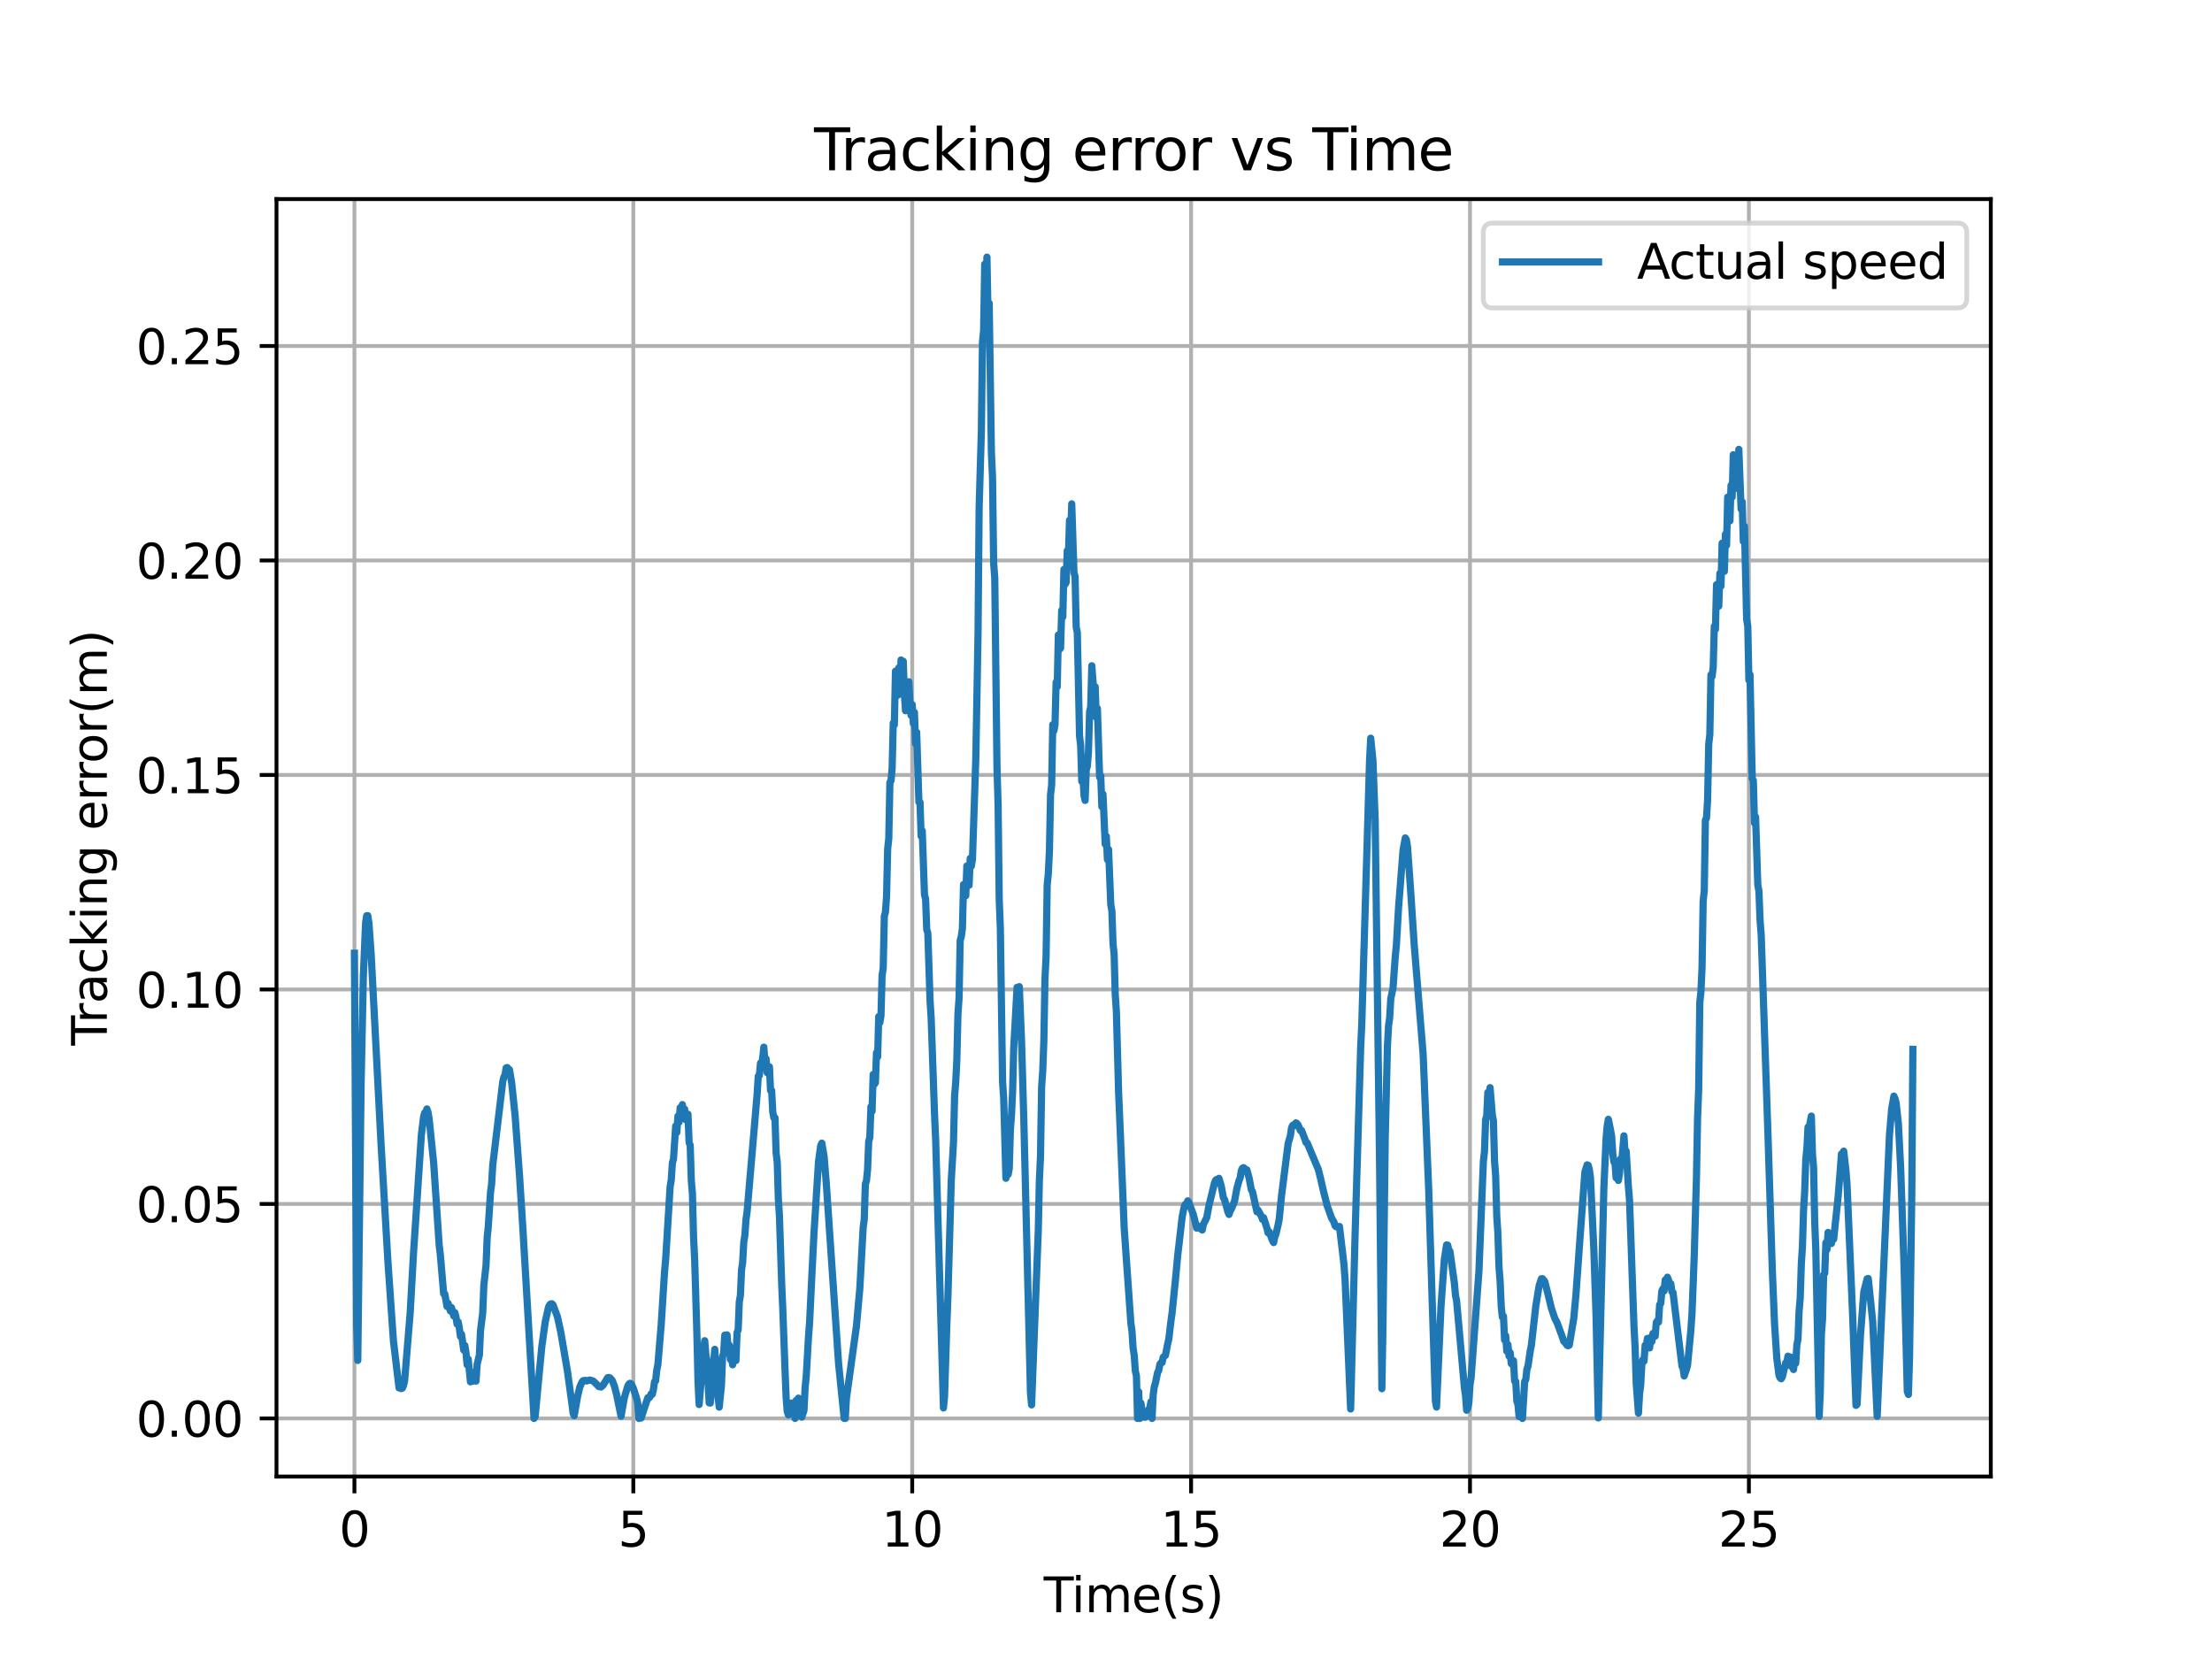 <?xml version="1.0" encoding="utf-8" standalone="no"?>
<!DOCTYPE svg PUBLIC "-//W3C//DTD SVG 1.1//EN"
  "http://www.w3.org/Graphics/SVG/1.1/DTD/svg11.dtd">
<svg xmlns:xlink="http://www.w3.org/1999/xlink" width="460.8pt" height="345.6pt" viewBox="0 0 460.8 345.6" xmlns="http://www.w3.org/2000/svg" version="1.1">
 <defs>
  <style type="text/css">*{stroke-linejoin: round; stroke-linecap: butt}</style>
 </defs>
 <g id="figure_1">
  <g id="patch_1">
   <path d="M 0 345.6 
L 460.8 345.6 
L 460.8 0 
L 0 0 
z
" style="fill: #ffffff"/>
  </g>
  <g id="axes_1">
   <g id="patch_2">
    <path d="M 57.6 307.584 
L 414.72 307.584 
L 414.72 41.472 
L 57.6 41.472 
z
" style="fill: #ffffff"/>
   </g>
   <g id="matplotlib.axis_1">
    <g id="xtick_1">
     <g id="line2d_1">
      <path d="M 73.833 307.584 
L 73.833 41.472 
" clip-path="url(#p5e703f8fe7)" style="fill: none; stroke: #b0b0b0; stroke-width: 0.8; stroke-linecap: square"/>
     </g>
     <g id="line2d_2">
      <defs>
       <path id="m00e94efb79" d="M 0 0 
L 0 3.5 
" style="stroke: #000000; stroke-width: 0.8"/>
      </defs>
      <g>
       <use xlink:href="#m00e94efb79" x="73.833" y="307.584" style="stroke: #000000; stroke-width: 0.8"/>
      </g>
     </g>
     <g id="text_1">
      <!-- 0 -->
      <g transform="translate(70.651 322.182) scale(0.1 -0.1)">
       <defs>
        <path id="DejaVuSans-30" d="M 2034 4250 
Q 1547 4250 1301 3770 
Q 1056 3291 1056 2328 
Q 1056 1369 1301 889 
Q 1547 409 2034 409 
Q 2525 409 2770 889 
Q 3016 1369 3016 2328 
Q 3016 3291 2770 3770 
Q 2525 4250 2034 4250 
z
M 2034 4750 
Q 2819 4750 3233 4129 
Q 3647 3509 3647 2328 
Q 3647 1150 3233 529 
Q 2819 -91 2034 -91 
Q 1250 -91 836 529 
Q 422 1150 422 2328 
Q 422 3509 836 4129 
Q 1250 4750 2034 4750 
z
" transform="scale(0.016)"/>
       </defs>
       <use xlink:href="#DejaVuSans-30"/>
      </g>
     </g>
    </g>
    <g id="xtick_2">
     <g id="line2d_3">
      <path d="M 131.931 307.584 
L 131.931 41.472 
" clip-path="url(#p5e703f8fe7)" style="fill: none; stroke: #b0b0b0; stroke-width: 0.8; stroke-linecap: square"/>
     </g>
     <g id="line2d_4">
      <g>
       <use xlink:href="#m00e94efb79" x="131.931" y="307.584" style="stroke: #000000; stroke-width: 0.8"/>
      </g>
     </g>
     <g id="text_2">
      <!-- 5 -->
      <g transform="translate(128.75 322.182) scale(0.1 -0.1)">
       <defs>
        <path id="DejaVuSans-35" d="M 691 4666 
L 3169 4666 
L 3169 4134 
L 1269 4134 
L 1269 2991 
Q 1406 3038 1543 3061 
Q 1681 3084 1819 3084 
Q 2600 3084 3056 2656 
Q 3513 2228 3513 1497 
Q 3513 744 3044 326 
Q 2575 -91 1722 -91 
Q 1428 -91 1123 -41 
Q 819 9 494 109 
L 494 744 
Q 775 591 1075 516 
Q 1375 441 1709 441 
Q 2250 441 2565 725 
Q 2881 1009 2881 1497 
Q 2881 1984 2565 2268 
Q 2250 2553 1709 2553 
Q 1456 2553 1204 2497 
Q 953 2441 691 2322 
L 691 4666 
z
" transform="scale(0.016)"/>
       </defs>
       <use xlink:href="#DejaVuSans-35"/>
      </g>
     </g>
    </g>
    <g id="xtick_3">
     <g id="line2d_5">
      <path d="M 190.03 307.584 
L 190.03 41.472 
" clip-path="url(#p5e703f8fe7)" style="fill: none; stroke: #b0b0b0; stroke-width: 0.8; stroke-linecap: square"/>
     </g>
     <g id="line2d_6">
      <g>
       <use xlink:href="#m00e94efb79" x="190.03" y="307.584" style="stroke: #000000; stroke-width: 0.8"/>
      </g>
     </g>
     <g id="text_3">
      <!-- 10 -->
      <g transform="translate(183.667 322.182) scale(0.1 -0.1)">
       <defs>
        <path id="DejaVuSans-31" d="M 794 531 
L 1825 531 
L 1825 4091 
L 703 3866 
L 703 4441 
L 1819 4666 
L 2450 4666 
L 2450 531 
L 3481 531 
L 3481 0 
L 794 0 
L 794 531 
z
" transform="scale(0.016)"/>
       </defs>
       <use xlink:href="#DejaVuSans-31"/>
       <use xlink:href="#DejaVuSans-30" x="63.623"/>
      </g>
     </g>
    </g>
    <g id="xtick_4">
     <g id="line2d_7">
      <path d="M 248.128 307.584 
L 248.128 41.472 
" clip-path="url(#p5e703f8fe7)" style="fill: none; stroke: #b0b0b0; stroke-width: 0.8; stroke-linecap: square"/>
     </g>
     <g id="line2d_8">
      <g>
       <use xlink:href="#m00e94efb79" x="248.128" y="307.584" style="stroke: #000000; stroke-width: 0.8"/>
      </g>
     </g>
     <g id="text_4">
      <!-- 15 -->
      <g transform="translate(241.766 322.182) scale(0.1 -0.1)">
       <use xlink:href="#DejaVuSans-31"/>
       <use xlink:href="#DejaVuSans-35" x="63.623"/>
      </g>
     </g>
    </g>
    <g id="xtick_5">
     <g id="line2d_9">
      <path d="M 306.227 307.584 
L 306.227 41.472 
" clip-path="url(#p5e703f8fe7)" style="fill: none; stroke: #b0b0b0; stroke-width: 0.8; stroke-linecap: square"/>
     </g>
     <g id="line2d_10">
      <g>
       <use xlink:href="#m00e94efb79" x="306.227" y="307.584" style="stroke: #000000; stroke-width: 0.8"/>
      </g>
     </g>
     <g id="text_5">
      <!-- 20 -->
      <g transform="translate(299.864 322.182) scale(0.1 -0.1)">
       <defs>
        <path id="DejaVuSans-32" d="M 1228 531 
L 3431 531 
L 3431 0 
L 469 0 
L 469 531 
Q 828 903 1448 1529 
Q 2069 2156 2228 2338 
Q 2531 2678 2651 2914 
Q 2772 3150 2772 3378 
Q 2772 3750 2511 3984 
Q 2250 4219 1831 4219 
Q 1534 4219 1204 4116 
Q 875 4013 500 3803 
L 500 4441 
Q 881 4594 1212 4672 
Q 1544 4750 1819 4750 
Q 2544 4750 2975 4387 
Q 3406 4025 3406 3419 
Q 3406 3131 3298 2873 
Q 3191 2616 2906 2266 
Q 2828 2175 2409 1742 
Q 1991 1309 1228 531 
z
" transform="scale(0.016)"/>
       </defs>
       <use xlink:href="#DejaVuSans-32"/>
       <use xlink:href="#DejaVuSans-30" x="63.623"/>
      </g>
     </g>
    </g>
    <g id="xtick_6">
     <g id="line2d_11">
      <path d="M 364.325 307.584 
L 364.325 41.472 
" clip-path="url(#p5e703f8fe7)" style="fill: none; stroke: #b0b0b0; stroke-width: 0.8; stroke-linecap: square"/>
     </g>
     <g id="line2d_12">
      <g>
       <use xlink:href="#m00e94efb79" x="364.325" y="307.584" style="stroke: #000000; stroke-width: 0.8"/>
      </g>
     </g>
     <g id="text_6">
      <!-- 25 -->
      <g transform="translate(357.963 322.182) scale(0.1 -0.1)">
       <use xlink:href="#DejaVuSans-32"/>
       <use xlink:href="#DejaVuSans-35" x="63.623"/>
      </g>
     </g>
    </g>
    <g id="text_7">
     <!-- Time(s) -->
     <g transform="translate(217.42 335.861) scale(0.1 -0.1)">
      <defs>
       <path id="DejaVuSans-54" d="M -19 4666 
L 3928 4666 
L 3928 4134 
L 2272 4134 
L 2272 0 
L 1638 0 
L 1638 4134 
L -19 4134 
L -19 4666 
z
" transform="scale(0.016)"/>
       <path id="DejaVuSans-69" d="M 603 3500 
L 1178 3500 
L 1178 0 
L 603 0 
L 603 3500 
z
M 603 4863 
L 1178 4863 
L 1178 4134 
L 603 4134 
L 603 4863 
z
" transform="scale(0.016)"/>
       <path id="DejaVuSans-6d" d="M 3328 2828 
Q 3544 3216 3844 3400 
Q 4144 3584 4550 3584 
Q 5097 3584 5394 3201 
Q 5691 2819 5691 2113 
L 5691 0 
L 5113 0 
L 5113 2094 
Q 5113 2597 4934 2840 
Q 4756 3084 4391 3084 
Q 3944 3084 3684 2787 
Q 3425 2491 3425 1978 
L 3425 0 
L 2847 0 
L 2847 2094 
Q 2847 2600 2669 2842 
Q 2491 3084 2119 3084 
Q 1678 3084 1418 2786 
Q 1159 2488 1159 1978 
L 1159 0 
L 581 0 
L 581 3500 
L 1159 3500 
L 1159 2956 
Q 1356 3278 1631 3431 
Q 1906 3584 2284 3584 
Q 2666 3584 2933 3390 
Q 3200 3197 3328 2828 
z
" transform="scale(0.016)"/>
       <path id="DejaVuSans-65" d="M 3597 1894 
L 3597 1613 
L 953 1613 
Q 991 1019 1311 708 
Q 1631 397 2203 397 
Q 2534 397 2845 478 
Q 3156 559 3463 722 
L 3463 178 
Q 3153 47 2828 -22 
Q 2503 -91 2169 -91 
Q 1331 -91 842 396 
Q 353 884 353 1716 
Q 353 2575 817 3079 
Q 1281 3584 2069 3584 
Q 2775 3584 3186 3129 
Q 3597 2675 3597 1894 
z
M 3022 2063 
Q 3016 2534 2758 2815 
Q 2500 3097 2075 3097 
Q 1594 3097 1305 2825 
Q 1016 2553 972 2059 
L 3022 2063 
z
" transform="scale(0.016)"/>
       <path id="DejaVuSans-28" d="M 1984 4856 
Q 1566 4138 1362 3434 
Q 1159 2731 1159 2009 
Q 1159 1288 1364 580 
Q 1569 -128 1984 -844 
L 1484 -844 
Q 1016 -109 783 600 
Q 550 1309 550 2009 
Q 550 2706 781 3412 
Q 1013 4119 1484 4856 
L 1984 4856 
z
" transform="scale(0.016)"/>
       <path id="DejaVuSans-73" d="M 2834 3397 
L 2834 2853 
Q 2591 2978 2328 3040 
Q 2066 3103 1784 3103 
Q 1356 3103 1142 2972 
Q 928 2841 928 2578 
Q 928 2378 1081 2264 
Q 1234 2150 1697 2047 
L 1894 2003 
Q 2506 1872 2764 1633 
Q 3022 1394 3022 966 
Q 3022 478 2636 193 
Q 2250 -91 1575 -91 
Q 1294 -91 989 -36 
Q 684 19 347 128 
L 347 722 
Q 666 556 975 473 
Q 1284 391 1588 391 
Q 1994 391 2212 530 
Q 2431 669 2431 922 
Q 2431 1156 2273 1281 
Q 2116 1406 1581 1522 
L 1381 1569 
Q 847 1681 609 1914 
Q 372 2147 372 2553 
Q 372 3047 722 3315 
Q 1072 3584 1716 3584 
Q 2034 3584 2315 3537 
Q 2597 3491 2834 3397 
z
" transform="scale(0.016)"/>
       <path id="DejaVuSans-29" d="M 513 4856 
L 1013 4856 
Q 1481 4119 1714 3412 
Q 1947 2706 1947 2009 
Q 1947 1309 1714 600 
Q 1481 -109 1013 -844 
L 513 -844 
Q 928 -128 1133 580 
Q 1338 1288 1338 2009 
Q 1338 2731 1133 3434 
Q 928 4138 513 4856 
z
" transform="scale(0.016)"/>
      </defs>
      <use xlink:href="#DejaVuSans-54"/>
      <use xlink:href="#DejaVuSans-69" x="57.959"/>
      <use xlink:href="#DejaVuSans-6d" x="85.742"/>
      <use xlink:href="#DejaVuSans-65" x="183.154"/>
      <use xlink:href="#DejaVuSans-28" x="244.678"/>
      <use xlink:href="#DejaVuSans-73" x="283.691"/>
      <use xlink:href="#DejaVuSans-29" x="335.791"/>
     </g>
    </g>
   </g>
   <g id="matplotlib.axis_2">
    <g id="ytick_1">
     <g id="line2d_13">
      <path d="M 57.6 295.488 
L 414.72 295.488 
" clip-path="url(#p5e703f8fe7)" style="fill: none; stroke: #b0b0b0; stroke-width: 0.8; stroke-linecap: square"/>
     </g>
     <g id="line2d_14">
      <defs>
       <path id="meedacfbd6b" d="M 0 0 
L -3.5 0 
" style="stroke: #000000; stroke-width: 0.8"/>
      </defs>
      <g>
       <use xlink:href="#meedacfbd6b" x="57.6" y="295.488" style="stroke: #000000; stroke-width: 0.8"/>
      </g>
     </g>
     <g id="text_8">
      <!-- 0.00 -->
      <g transform="translate(28.334 299.287) scale(0.1 -0.1)">
       <defs>
        <path id="DejaVuSans-2e" d="M 684 794 
L 1344 794 
L 1344 0 
L 684 0 
L 684 794 
z
" transform="scale(0.016)"/>
       </defs>
       <use xlink:href="#DejaVuSans-30"/>
       <use xlink:href="#DejaVuSans-2e" x="63.623"/>
       <use xlink:href="#DejaVuSans-30" x="95.41"/>
       <use xlink:href="#DejaVuSans-30" x="159.033"/>
      </g>
     </g>
    </g>
    <g id="ytick_2">
     <g id="line2d_15">
      <path d="M 57.6 250.805 
L 414.72 250.805 
" clip-path="url(#p5e703f8fe7)" style="fill: none; stroke: #b0b0b0; stroke-width: 0.8; stroke-linecap: square"/>
     </g>
     <g id="line2d_16">
      <g>
       <use xlink:href="#meedacfbd6b" x="57.6" y="250.805" style="stroke: #000000; stroke-width: 0.8"/>
      </g>
     </g>
     <g id="text_9">
      <!-- 0.05 -->
      <g transform="translate(28.334 254.604) scale(0.1 -0.1)">
       <use xlink:href="#DejaVuSans-30"/>
       <use xlink:href="#DejaVuSans-2e" x="63.623"/>
       <use xlink:href="#DejaVuSans-30" x="95.41"/>
       <use xlink:href="#DejaVuSans-35" x="159.033"/>
      </g>
     </g>
    </g>
    <g id="ytick_3">
     <g id="line2d_17">
      <path d="M 57.6 206.122 
L 414.72 206.122 
" clip-path="url(#p5e703f8fe7)" style="fill: none; stroke: #b0b0b0; stroke-width: 0.8; stroke-linecap: square"/>
     </g>
     <g id="line2d_18">
      <g>
       <use xlink:href="#meedacfbd6b" x="57.6" y="206.122" style="stroke: #000000; stroke-width: 0.8"/>
      </g>
     </g>
     <g id="text_10">
      <!-- 0.10 -->
      <g transform="translate(28.334 209.921) scale(0.1 -0.1)">
       <use xlink:href="#DejaVuSans-30"/>
       <use xlink:href="#DejaVuSans-2e" x="63.623"/>
       <use xlink:href="#DejaVuSans-31" x="95.41"/>
       <use xlink:href="#DejaVuSans-30" x="159.033"/>
      </g>
     </g>
    </g>
    <g id="ytick_4">
     <g id="line2d_19">
      <path d="M 57.6 161.439 
L 414.72 161.439 
" clip-path="url(#p5e703f8fe7)" style="fill: none; stroke: #b0b0b0; stroke-width: 0.8; stroke-linecap: square"/>
     </g>
     <g id="line2d_20">
      <g>
       <use xlink:href="#meedacfbd6b" x="57.6" y="161.439" style="stroke: #000000; stroke-width: 0.8"/>
      </g>
     </g>
     <g id="text_11">
      <!-- 0.15 -->
      <g transform="translate(28.334 165.238) scale(0.1 -0.1)">
       <use xlink:href="#DejaVuSans-30"/>
       <use xlink:href="#DejaVuSans-2e" x="63.623"/>
       <use xlink:href="#DejaVuSans-31" x="95.41"/>
       <use xlink:href="#DejaVuSans-35" x="159.033"/>
      </g>
     </g>
    </g>
    <g id="ytick_5">
     <g id="line2d_21">
      <path d="M 57.6 116.756 
L 414.72 116.756 
" clip-path="url(#p5e703f8fe7)" style="fill: none; stroke: #b0b0b0; stroke-width: 0.8; stroke-linecap: square"/>
     </g>
     <g id="line2d_22">
      <g>
       <use xlink:href="#meedacfbd6b" x="57.6" y="116.756" style="stroke: #000000; stroke-width: 0.8"/>
      </g>
     </g>
     <g id="text_12">
      <!-- 0.20 -->
      <g transform="translate(28.334 120.555) scale(0.1 -0.1)">
       <use xlink:href="#DejaVuSans-30"/>
       <use xlink:href="#DejaVuSans-2e" x="63.623"/>
       <use xlink:href="#DejaVuSans-32" x="95.41"/>
       <use xlink:href="#DejaVuSans-30" x="159.033"/>
      </g>
     </g>
    </g>
    <g id="ytick_6">
     <g id="line2d_23">
      <path d="M 57.6 72.073 
L 414.72 72.073 
" clip-path="url(#p5e703f8fe7)" style="fill: none; stroke: #b0b0b0; stroke-width: 0.8; stroke-linecap: square"/>
     </g>
     <g id="line2d_24">
      <g>
       <use xlink:href="#meedacfbd6b" x="57.6" y="72.073" style="stroke: #000000; stroke-width: 0.8"/>
      </g>
     </g>
     <g id="text_13">
      <!-- 0.25 -->
      <g transform="translate(28.334 75.872) scale(0.1 -0.1)">
       <use xlink:href="#DejaVuSans-30"/>
       <use xlink:href="#DejaVuSans-2e" x="63.623"/>
       <use xlink:href="#DejaVuSans-32" x="95.41"/>
       <use xlink:href="#DejaVuSans-35" x="159.033"/>
      </g>
     </g>
    </g>
    <g id="text_14">
     <!-- Tracking error(m) -->
     <g transform="translate(22.255 217.804) rotate(-90) scale(0.1 -0.1)">
      <defs>
       <path id="DejaVuSans-72" d="M 2631 2963 
Q 2534 3019 2420 3045 
Q 2306 3072 2169 3072 
Q 1681 3072 1420 2755 
Q 1159 2438 1159 1844 
L 1159 0 
L 581 0 
L 581 3500 
L 1159 3500 
L 1159 2956 
Q 1341 3275 1631 3429 
Q 1922 3584 2338 3584 
Q 2397 3584 2469 3576 
Q 2541 3569 2628 3553 
L 2631 2963 
z
" transform="scale(0.016)"/>
       <path id="DejaVuSans-61" d="M 2194 1759 
Q 1497 1759 1228 1600 
Q 959 1441 959 1056 
Q 959 750 1161 570 
Q 1363 391 1709 391 
Q 2188 391 2477 730 
Q 2766 1069 2766 1631 
L 2766 1759 
L 2194 1759 
z
M 3341 1997 
L 3341 0 
L 2766 0 
L 2766 531 
Q 2569 213 2275 61 
Q 1981 -91 1556 -91 
Q 1019 -91 701 211 
Q 384 513 384 1019 
Q 384 1609 779 1909 
Q 1175 2209 1959 2209 
L 2766 2209 
L 2766 2266 
Q 2766 2663 2505 2880 
Q 2244 3097 1772 3097 
Q 1472 3097 1187 3025 
Q 903 2953 641 2809 
L 641 3341 
Q 956 3463 1253 3523 
Q 1550 3584 1831 3584 
Q 2591 3584 2966 3190 
Q 3341 2797 3341 1997 
z
" transform="scale(0.016)"/>
       <path id="DejaVuSans-63" d="M 3122 3366 
L 3122 2828 
Q 2878 2963 2633 3030 
Q 2388 3097 2138 3097 
Q 1578 3097 1268 2742 
Q 959 2388 959 1747 
Q 959 1106 1268 751 
Q 1578 397 2138 397 
Q 2388 397 2633 464 
Q 2878 531 3122 666 
L 3122 134 
Q 2881 22 2623 -34 
Q 2366 -91 2075 -91 
Q 1284 -91 818 406 
Q 353 903 353 1747 
Q 353 2603 823 3093 
Q 1294 3584 2113 3584 
Q 2378 3584 2631 3529 
Q 2884 3475 3122 3366 
z
" transform="scale(0.016)"/>
       <path id="DejaVuSans-6b" d="M 581 4863 
L 1159 4863 
L 1159 1991 
L 2875 3500 
L 3609 3500 
L 1753 1863 
L 3688 0 
L 2938 0 
L 1159 1709 
L 1159 0 
L 581 0 
L 581 4863 
z
" transform="scale(0.016)"/>
       <path id="DejaVuSans-6e" d="M 3513 2113 
L 3513 0 
L 2938 0 
L 2938 2094 
Q 2938 2591 2744 2837 
Q 2550 3084 2163 3084 
Q 1697 3084 1428 2787 
Q 1159 2491 1159 1978 
L 1159 0 
L 581 0 
L 581 3500 
L 1159 3500 
L 1159 2956 
Q 1366 3272 1645 3428 
Q 1925 3584 2291 3584 
Q 2894 3584 3203 3211 
Q 3513 2838 3513 2113 
z
" transform="scale(0.016)"/>
       <path id="DejaVuSans-67" d="M 2906 1791 
Q 2906 2416 2648 2759 
Q 2391 3103 1925 3103 
Q 1463 3103 1205 2759 
Q 947 2416 947 1791 
Q 947 1169 1205 825 
Q 1463 481 1925 481 
Q 2391 481 2648 825 
Q 2906 1169 2906 1791 
z
M 3481 434 
Q 3481 -459 3084 -895 
Q 2688 -1331 1869 -1331 
Q 1566 -1331 1297 -1286 
Q 1028 -1241 775 -1147 
L 775 -588 
Q 1028 -725 1275 -790 
Q 1522 -856 1778 -856 
Q 2344 -856 2625 -561 
Q 2906 -266 2906 331 
L 2906 616 
Q 2728 306 2450 153 
Q 2172 0 1784 0 
Q 1141 0 747 490 
Q 353 981 353 1791 
Q 353 2603 747 3093 
Q 1141 3584 1784 3584 
Q 2172 3584 2450 3431 
Q 2728 3278 2906 2969 
L 2906 3500 
L 3481 3500 
L 3481 434 
z
" transform="scale(0.016)"/>
       <path id="DejaVuSans-20" transform="scale(0.016)"/>
       <path id="DejaVuSans-6f" d="M 1959 3097 
Q 1497 3097 1228 2736 
Q 959 2375 959 1747 
Q 959 1119 1226 758 
Q 1494 397 1959 397 
Q 2419 397 2687 759 
Q 2956 1122 2956 1747 
Q 2956 2369 2687 2733 
Q 2419 3097 1959 3097 
z
M 1959 3584 
Q 2709 3584 3137 3096 
Q 3566 2609 3566 1747 
Q 3566 888 3137 398 
Q 2709 -91 1959 -91 
Q 1206 -91 779 398 
Q 353 888 353 1747 
Q 353 2609 779 3096 
Q 1206 3584 1959 3584 
z
" transform="scale(0.016)"/>
      </defs>
      <use xlink:href="#DejaVuSans-54"/>
      <use xlink:href="#DejaVuSans-72" x="46.334"/>
      <use xlink:href="#DejaVuSans-61" x="87.447"/>
      <use xlink:href="#DejaVuSans-63" x="148.727"/>
      <use xlink:href="#DejaVuSans-6b" x="203.707"/>
      <use xlink:href="#DejaVuSans-69" x="261.617"/>
      <use xlink:href="#DejaVuSans-6e" x="289.4"/>
      <use xlink:href="#DejaVuSans-67" x="352.779"/>
      <use xlink:href="#DejaVuSans-20" x="416.256"/>
      <use xlink:href="#DejaVuSans-65" x="448.043"/>
      <use xlink:href="#DejaVuSans-72" x="509.566"/>
      <use xlink:href="#DejaVuSans-72" x="548.93"/>
      <use xlink:href="#DejaVuSans-6f" x="587.793"/>
      <use xlink:href="#DejaVuSans-72" x="648.975"/>
      <use xlink:href="#DejaVuSans-28" x="690.088"/>
      <use xlink:href="#DejaVuSans-6d" x="729.102"/>
      <use xlink:href="#DejaVuSans-29" x="826.514"/>
     </g>
    </g>
   </g>
   <g id="line2d_25">
    <path d="M 73.833 198.572 
L 74.298 275.76 
L 74.298 275.76 
L 74.53 283.401 
L 74.53 283.401 
L 75.227 225.66 
L 75.227 225.66 
L 75.692 203.286 
L 75.692 203.286 
L 76.157 192.329 
L 76.157 192.329 
L 76.389 190.754 
L 76.389 190.754 
L 76.621 190.747 
L 76.621 190.747 
L 76.854 192.305 
L 76.854 192.305 
L 77.319 198.798 
L 77.319 198.798 
L 79.41 238.883 
L 79.41 238.883 
L 80.805 262.671 
L 80.805 262.671 
L 81.502 272.785 
L 81.502 272.785 
L 81.967 279.397 
L 81.967 279.397 
L 83.128 289.135 
L 83.128 289.135 
L 83.361 288.945 
L 83.361 288.945 
L 83.593 289.269 
L 83.593 289.269 
L 83.826 289.17 
L 83.826 289.17 
L 84.058 288.628 
L 84.058 288.628 
L 84.29 287.626 
L 84.29 287.626 
L 85.452 273.412 
L 85.452 273.412 
L 86.15 260.922 
L 86.15 260.922 
L 87.776 236.433 
L 87.776 236.433 
L 88.241 232.658 
L 88.241 232.658 
L 88.474 231.804 
L 88.474 231.804 
L 88.706 231.725 
L 88.706 231.725 
L 88.938 231.007 
L 88.938 231.007 
L 89.171 231.732 
L 89.171 231.732 
L 89.403 233.096 
L 89.403 233.096 
L 90.333 242.179 
L 90.333 242.179 
L 91.495 259.449 
L 91.495 259.449 
L 91.727 261.366 
L 91.727 261.366 
L 92.424 269.513 
L 92.424 269.513 
L 92.657 269.56 
L 92.657 269.56 
L 93.121 272.161 
L 93.121 272.161 
L 93.354 271.519 
L 93.354 271.519 
L 93.819 273.102 
L 93.819 273.102 
L 94.051 272.388 
L 94.051 272.388 
L 94.516 274.135 
L 94.516 274.135 
L 94.748 273.438 
L 94.748 273.438 
L 94.981 274.312 
L 94.981 274.312 
L 95.213 275.826 
L 95.213 275.826 
L 95.445 275.373 
L 95.445 275.373 
L 95.678 276.564 
L 95.678 276.564 
L 95.91 278.385 
L 95.91 278.385 
L 96.143 277.937 
L 96.143 277.937 
L 96.607 281.26 
L 96.607 281.26 
L 96.84 280.301 
L 96.84 280.301 
L 97.072 281.791 
L 97.072 281.791 
L 97.305 284.307 
L 97.305 284.307 
L 97.537 283.126 
L 97.537 283.126 
L 98.002 287.863 
L 98.002 287.863 
L 98.234 285.849 
L 98.234 285.849 
L 98.467 287.737 
L 98.467 287.737 
L 98.699 286.35 
L 98.699 286.35 
L 98.931 286.841 
L 98.931 286.841 
L 99.164 287.71 
L 99.164 287.71 
L 99.396 284.189 
L 99.396 284.189 
L 99.861 282.304 
L 99.861 282.304 
L 100.093 277.281 
L 100.093 277.281 
L 100.558 273.486 
L 100.558 273.486 
L 100.79 267.751 
L 100.79 267.751 
L 101.255 263.555 
L 101.255 263.555 
L 101.488 257.78 
L 101.488 257.78 
L 101.72 255.476 
L 101.72 255.476 
L 102.185 248.378 
L 102.185 248.378 
L 102.417 246.617 
L 102.65 242.717 
L 102.65 242.717 
L 104.741 225.238 
L 104.741 225.238 
L 104.974 224.349 
L 105.206 223.96 
L 105.206 223.96 
L 105.438 222.463 
L 105.438 222.463 
L 105.671 222.387 
L 105.671 222.387 
L 105.903 222.817 
L 105.903 222.817 
L 106.136 222.826 
L 106.136 222.826 
L 106.6 225.672 
L 106.6 225.672 
L 107.297 232.338 
L 107.297 232.338 
L 108.227 244.905 
L 108.227 244.905 
L 108.924 255.901 
L 108.924 255.901 
L 111.248 295.488 
L 111.248 295.488 
L 111.481 295.092 
L 111.481 295.092 
L 111.945 290.161 
L 111.945 290.161 
L 112.875 280.463 
L 112.875 280.463 
L 113.572 275.416 
L 113.572 275.416 
L 114.269 272.288 
L 114.269 272.288 
L 114.502 271.815 
L 114.502 271.815 
L 114.734 271.625 
L 114.734 271.625 
L 114.966 271.597 
L 114.966 271.597 
L 115.199 271.806 
L 115.199 271.806 
L 116.128 274.325 
L 116.128 274.325 
L 116.826 277.513 
L 116.826 277.513 
L 118.22 285.692 
L 118.22 285.692 
L 119.15 292.509 
L 119.15 292.509 
L 119.382 294.341 
L 119.382 294.341 
L 119.614 294.909 
L 119.614 294.909 
L 120.312 290.948 
L 120.312 290.948 
L 120.776 288.969 
L 120.776 288.969 
L 121.241 287.902 
L 121.241 287.902 
L 121.474 287.633 
L 121.474 287.633 
L 121.938 287.549 
L 121.938 287.549 
L 122.171 287.685 
L 122.171 287.685 
L 122.868 287.484 
L 122.868 287.484 
L 123.565 287.685 
L 123.565 287.685 
L 124.262 288.351 
L 124.262 288.351 
L 124.727 288.836 
L 124.727 288.836 
L 125.192 288.946 
L 125.192 288.946 
L 125.657 288.54 
L 125.657 288.54 
L 126.586 286.995 
L 126.586 286.995 
L 126.819 286.953 
L 126.819 286.953 
L 127.051 287.028 
L 127.051 287.028 
L 127.516 287.517 
L 127.516 287.517 
L 127.981 288.696 
L 127.981 288.696 
L 128.445 290.494 
L 128.445 290.494 
L 129.375 295.025 
L 129.375 295.025 
L 130.072 291.114 
L 130.072 291.114 
L 130.769 288.772 
L 130.769 288.772 
L 131.002 288.336 
L 131.002 288.336 
L 131.234 288.161 
L 131.466 288.261 
L 131.466 288.261 
L 131.931 289.183 
L 131.931 289.183 
L 132.628 291.346 
L 132.628 291.346 
L 132.861 292.345 
L 132.861 292.345 
L 133.093 295.488 
L 133.093 295.488 
L 133.326 294.362 
L 133.326 294.362 
L 133.558 295.397 
L 133.558 295.397 
L 134.952 291.166 
L 134.952 291.166 
L 135.185 291.233 
L 135.185 291.233 
L 135.417 290.988 
L 135.417 290.988 
L 135.65 290.369 
L 135.65 290.369 
L 135.882 290.452 
L 135.882 290.452 
L 136.114 289.522 
L 136.114 289.522 
L 136.347 287.857 
L 136.347 287.857 
L 136.579 287.645 
L 136.579 287.645 
L 136.812 285.465 
L 136.812 285.465 
L 137.044 284.334 
L 137.044 284.334 
L 137.741 275.951 
L 137.741 275.951 
L 138.438 264.933 
L 138.438 264.933 
L 138.671 262.322 
L 138.671 262.322 
L 139.6 247.172 
L 139.6 247.172 
L 139.833 245.847 
L 139.833 245.847 
L 140.065 242.288 
L 140.297 241.472 
L 140.297 241.472 
L 140.762 234.552 
L 140.762 234.552 
L 140.995 235.909 
L 141.227 232.506 
L 141.459 233.745 
L 141.459 233.745 
L 141.692 230.754 
L 141.692 230.754 
L 141.924 232.136 
L 141.924 232.136 
L 142.157 230.112 
L 142.157 230.112 
L 142.389 232.014 
L 142.389 232.014 
L 142.621 231.038 
L 142.621 231.038 
L 142.854 233.263 
L 142.854 233.263 
L 143.086 233.314 
L 143.086 233.314 
L 143.319 232.107 
L 143.319 232.107 
L 143.551 237.985 
L 143.551 237.985 
L 143.783 238.622 
L 143.783 238.622 
L 144.016 245.983 
L 144.016 245.983 
L 144.248 248.695 
L 144.248 248.695 
L 144.481 257.795 
L 144.481 257.795 
L 144.713 262.395 
L 144.713 262.395 
L 145.178 277.945 
L 145.178 277.945 
L 145.41 287.817 
L 145.41 287.817 
L 145.643 292.593 
L 145.643 292.593 
L 146.107 287.164 
L 146.107 287.164 
L 146.34 281.737 
L 146.34 281.737 
L 146.572 281.307 
L 146.572 281.307 
L 146.804 279.294 
L 146.804 279.294 
L 147.037 282.136 
L 147.037 282.136 
L 147.269 283.498 
L 147.269 283.498 
L 147.734 292.247 
L 147.734 292.247 
L 147.966 292.282 
L 147.966 292.282 
L 148.199 289.81 
L 148.199 289.81 
L 148.431 283.891 
L 148.431 283.891 
L 148.664 283.918 
L 148.664 283.918 
L 148.896 281.088 
L 148.896 281.088 
L 149.128 284.651 
L 149.128 284.651 
L 149.361 284.788 
L 149.593 290.895 
L 149.593 290.895 
L 149.826 293.135 
L 149.826 293.135 
L 150.29 288.588 
L 150.29 288.588 
L 150.523 282.647 
L 150.523 282.647 
L 150.755 281.808 
L 150.755 281.808 
L 150.988 278.122 
L 150.988 278.122 
L 151.22 279.563 
L 151.22 279.563 
L 151.452 278.079 
L 151.452 278.079 
L 151.685 280.742 
L 151.685 280.742 
L 151.917 280.23 
L 151.917 280.23 
L 152.15 283.197 
L 152.15 283.197 
L 152.382 282.61 
L 152.382 282.61 
L 152.614 284.316 
L 152.614 284.316 
L 152.847 282.519 
L 152.847 282.519 
L 153.079 282.481 
L 153.079 282.481 
L 153.312 283.433 
L 153.312 283.433 
L 153.544 277.606 
L 153.544 277.606 
L 153.776 277 
L 153.776 277 
L 154.009 271.183 
L 154.009 271.183 
L 154.241 269.869 
L 154.241 269.869 
L 154.473 264.557 
L 154.473 264.557 
L 154.706 263.021 
L 154.706 263.021 
L 154.938 258.791 
L 154.938 258.791 
L 155.171 257.336 
L 155.171 257.336 
L 155.403 254.075 
L 155.403 254.075 
L 155.635 252.41 
L 155.635 252.41 
L 157.727 227.916 
L 157.727 227.916 
L 157.959 224.189 
L 157.959 224.189 
L 158.192 224.042 
L 158.192 224.042 
L 158.424 221.46 
L 158.424 221.46 
L 158.657 221.739 
L 158.657 221.739 
L 158.889 220.338 
L 158.889 220.338 
L 159.121 218.14 
L 159.121 218.14 
L 159.354 221.376 
L 159.354 221.376 
L 159.586 220.554 
L 159.586 220.554 
L 159.819 223.463 
L 159.819 223.463 
L 160.051 223.599 
L 160.051 223.599 
L 160.283 222.228 
L 160.283 222.228 
L 160.516 227.16 
L 160.516 227.16 
L 160.748 227.18 
L 160.748 227.18 
L 160.981 231.663 
L 160.981 231.663 
L 161.213 232.877 
L 161.213 232.877 
L 161.445 232.854 
L 161.445 232.854 
L 161.678 240.167 
L 161.678 240.167 
L 161.91 242.084 
L 161.91 242.084 
L 162.142 249.614 
L 162.142 249.614 
L 162.375 253.448 
L 162.375 253.448 
L 162.84 267.487 
L 162.84 267.487 
L 163.072 272.817 
L 163.072 272.817 
L 163.537 285.441 
L 163.537 285.441 
L 163.769 291.181 
L 163.769 291.181 
L 164.002 294.082 
L 164.002 294.082 
L 164.234 294.744 
L 164.234 294.744 
L 164.466 292.841 
L 164.466 292.841 
L 164.699 293.862 
L 164.699 293.862 
L 164.931 292.28 
L 165.164 294.265 
L 165.164 294.265 
L 165.396 294.042 
L 165.396 294.042 
L 165.628 295.488 
L 165.628 295.488 
L 165.861 291.731 
L 165.861 291.731 
L 166.093 293.191 
L 166.093 293.191 
L 166.326 291.254 
L 166.326 291.254 
L 166.558 293.227 
L 166.558 293.227 
L 166.79 292.843 
L 166.79 292.843 
L 167.023 295.207 
L 167.023 295.207 
L 167.488 293.807 
L 167.488 293.807 
L 167.72 289.027 
L 167.72 289.027 
L 167.952 286.752 
L 167.952 286.752 
L 168.417 278.591 
L 168.417 278.591 
L 168.65 275.561 
L 168.65 275.561 
L 169.114 265.91 
L 169.114 265.91 
L 169.579 256.729 
L 169.579 256.729 
L 170.509 242.01 
L 170.509 242.01 
L 170.973 238.622 
L 170.973 238.622 
L 171.206 238.134 
L 171.206 238.134 
L 171.671 240.884 
L 171.671 240.884 
L 172.135 246.593 
L 172.135 246.593 
L 174.692 284.08 
L 174.692 284.08 
L 175.854 295.471 
L 175.854 295.471 
L 176.086 295.488 
L 176.086 295.488 
L 176.319 291.351 
L 176.319 291.351 
L 178.41 276.264 
L 178.41 276.264 
L 178.875 271.083 
L 178.875 271.083 
L 179.107 268.575 
L 179.107 268.575 
L 179.804 255.827 
L 179.804 255.827 
L 180.037 254.043 
L 180.037 254.043 
L 180.269 246.681 
L 180.269 246.681 
L 180.502 245.95 
L 180.502 245.95 
L 180.734 243.654 
L 180.734 243.654 
L 180.966 237.757 
L 180.966 237.757 
L 181.199 236.922 
L 181.199 236.922 
L 181.431 230.546 
L 181.664 231.506 
L 181.664 231.506 
L 181.896 223.84 
L 181.896 223.84 
L 182.128 225.894 
L 182.128 225.894 
L 182.361 225.584 
L 182.361 225.584 
L 182.593 219.288 
L 182.593 219.288 
L 182.826 220.167 
L 182.826 220.167 
L 183.058 211.762 
L 183.058 211.762 
L 183.29 213.034 
L 183.29 213.034 
L 183.523 211.572 
L 183.523 211.572 
L 183.755 203.209 
L 183.755 203.209 
L 183.988 201.679 
L 183.988 201.679 
L 184.22 190.865 
L 184.22 190.865 
L 184.452 190.045 
L 184.452 190.045 
L 184.685 186.775 
L 184.685 186.775 
L 184.917 176.853 
L 184.917 176.853 
L 185.149 174.738 
L 185.149 174.738 
L 185.382 162.994 
L 185.382 162.994 
L 185.614 162.645 
L 185.614 162.645 
L 185.847 160.085 
L 185.847 160.085 
L 186.079 150.627 
L 186.079 150.627 
L 186.311 150.983 
L 186.311 150.983 
L 186.544 139.813 
L 186.776 143.834 
L 186.776 143.834 
L 187.009 144.83 
L 187.009 144.83 
L 187.241 139.112 
L 187.241 139.112 
L 187.473 143.069 
L 187.473 143.069 
L 187.706 137.484 
L 187.706 137.484 
L 187.938 143.652 
L 187.938 143.652 
L 188.171 137.758 
L 188.171 137.758 
L 188.403 144.751 
L 188.403 144.751 
L 188.635 148.06 
L 188.635 148.06 
L 188.868 144.267 
L 188.868 144.267 
L 189.1 147.636 
L 189.1 147.636 
L 189.333 142.017 
L 189.333 142.017 
L 189.565 146.808 
L 189.565 146.808 
L 189.797 149.032 
L 189.797 149.032 
L 190.03 146.783 
L 190.262 150.715 
L 190.262 150.715 
L 190.495 148.402 
L 190.495 148.402 
L 190.727 154.947 
L 190.727 154.947 
L 190.959 152.546 
L 190.959 152.546 
L 191.424 167.091 
L 191.424 167.091 
L 191.657 167.14 
L 191.657 167.14 
L 191.889 174.178 
L 191.889 174.178 
L 192.121 173.083 
L 192.121 173.083 
L 192.586 186.416 
L 192.586 186.416 
L 192.819 187.233 
L 192.819 187.233 
L 193.051 193.608 
L 193.051 193.608 
L 193.283 194.359 
L 193.283 194.359 
L 193.748 208.446 
L 193.748 208.446 
L 193.98 212.17 
L 193.98 212.17 
L 194.678 232.087 
L 194.678 232.087 
L 194.91 237.315 
L 194.91 237.315 
L 196.072 277.259 
L 196.072 277.259 
L 196.537 293.305 
L 196.537 293.305 
L 196.769 290.86 
L 196.769 290.86 
L 197.234 276.243 
L 197.234 276.243 
L 197.466 270.253 
L 197.466 270.253 
L 198.164 245.935 
L 198.164 245.935 
L 198.628 238.03 
L 198.628 238.03 
L 198.861 228.323 
L 198.861 228.323 
L 199.093 225.424 
L 199.093 225.424 
L 199.326 220.822 
L 199.326 220.822 
L 199.558 211.298 
L 199.558 211.298 
L 199.79 207.902 
L 199.79 207.902 
L 200.023 195.906 
L 200.023 195.906 
L 200.255 195.1 
L 200.255 195.1 
L 200.488 193.411 
L 200.72 184.262 
L 200.72 184.262 
L 200.952 185.969 
L 200.952 185.969 
L 201.185 186.596 
L 201.185 186.596 
L 201.417 180.385 
L 201.417 180.385 
L 201.649 183.604 
L 201.649 183.604 
L 201.882 184.411 
L 201.882 184.411 
L 202.114 178.817 
L 202.114 178.817 
L 202.347 180.446 
L 202.347 180.446 
L 202.579 178.993 
L 202.579 178.993 
L 203.276 158.115 
L 203.276 158.115 
L 203.741 132.186 
L 203.741 132.186 
L 203.973 105.658 
L 203.973 105.658 
L 204.438 89.778 
L 204.438 89.778 
L 204.671 71.223 
L 204.671 71.223 
L 204.903 68.915 
L 204.903 68.915 
L 205.135 55.034 
L 205.135 55.034 
L 205.368 60.364 
L 205.368 60.364 
L 205.6 53.568 
L 205.833 66.131 
L 205.833 66.131 
L 206.065 63.173 
L 206.065 63.173 
L 206.53 94.381 
L 206.53 94.381 
L 206.762 99.446 
L 206.762 99.446 
L 206.995 117.269 
L 206.995 117.269 
L 207.227 120.414 
L 207.227 120.414 
L 207.692 159.91 
L 207.692 159.91 
L 207.924 167.722 
L 207.924 167.722 
L 208.157 187.344 
L 208.157 187.344 
L 208.389 193.348 
L 208.389 193.348 
L 208.854 225.371 
L 208.854 225.371 
L 209.086 228.726 
L 209.086 228.726 
L 209.551 245.455 
L 209.551 245.455 
L 209.783 242.466 
L 209.783 242.466 
L 210.016 244.661 
L 210.016 244.661 
L 210.248 243.431 
L 210.248 243.431 
L 210.48 235.301 
L 210.48 235.301 
L 210.713 232.272 
L 210.713 232.272 
L 210.945 227.339 
L 210.945 227.339 
L 211.178 218.301 
L 211.178 218.301 
L 211.875 205.68 
L 211.875 205.68 
L 212.107 206.07 
L 212.107 206.07 
L 212.34 205.54 
L 212.34 205.54 
L 212.804 216.791 
L 212.804 216.791 
L 213.269 232.861 
L 213.269 232.861 
L 214.664 290.106 
L 214.664 290.106 
L 214.896 292.664 
L 214.896 292.664 
L 216.29 256.456 
L 216.29 256.456 
L 216.523 245.8 
L 216.523 245.8 
L 216.755 240.935 
L 216.755 240.935 
L 216.987 226.489 
L 216.987 226.489 
L 217.22 223.086 
L 217.22 223.086 
L 217.452 216.912 
L 217.452 216.912 
L 217.685 203.941 
L 217.685 203.941 
L 217.917 199.273 
L 217.917 199.273 
L 218.149 184.367 
L 218.149 184.367 
L 218.382 182.017 
L 218.382 182.017 
L 218.614 177.326 
L 218.614 177.326 
L 218.847 165.534 
L 218.847 165.534 
L 219.079 163.559 
L 219.079 163.559 
L 219.311 150.968 
L 219.311 150.968 
L 219.544 152.237 
L 219.776 150.962 
L 219.776 150.962 
L 220.009 142.124 
L 220.009 142.124 
L 220.241 143.064 
L 220.241 143.064 
L 220.473 132.267 
L 220.473 132.267 
L 220.706 135.285 
L 220.706 135.285 
L 220.938 135.007 
L 220.938 135.007 
L 221.171 127.153 
L 221.171 127.153 
L 221.403 128.515 
L 221.403 128.515 
L 221.635 118.634 
L 221.635 118.634 
L 221.868 121.738 
L 221.868 121.738 
L 222.1 121.312 
L 222.1 121.312 
L 222.333 114.693 
L 222.333 114.693 
L 222.565 115.937 
L 222.565 115.937 
L 222.797 108.376 
L 222.797 108.376 
L 223.03 112.211 
L 223.03 112.211 
L 223.262 104.96 
L 223.262 104.96 
L 223.727 119.279 
L 223.727 119.279 
L 223.959 120.122 
L 223.959 120.122 
L 224.192 130.66 
L 224.192 130.66 
L 224.424 131.778 
L 224.424 131.778 
L 224.889 153.328 
L 224.889 153.328 
L 225.121 155.286 
L 225.121 155.286 
L 225.354 162.784 
L 225.354 162.784 
L 225.586 161.271 
L 225.586 161.271 
L 225.818 165.704 
L 225.818 165.704 
L 226.051 166.742 
L 226.051 166.742 
L 226.283 160.361 
L 226.283 160.361 
L 226.516 159.634 
L 226.516 159.634 
L 226.748 156.532 
L 226.748 156.532 
L 226.98 148.293 
L 226.98 148.293 
L 227.213 147.21 
L 227.213 147.21 
L 227.445 138.686 
L 227.445 138.686 
L 227.91 144.839 
L 227.91 144.839 
L 228.142 143.064 
L 228.142 143.064 
L 228.375 149.474 
L 228.375 149.474 
L 228.607 147.577 
L 228.607 147.577 
L 229.072 161.922 
L 229.072 161.922 
L 229.304 161.615 
L 229.304 161.615 
L 229.537 168.049 
L 229.537 168.049 
L 229.769 165.44 
L 229.769 165.44 
L 230.234 175.876 
L 230.234 175.876 
L 230.466 174.214 
L 230.466 174.214 
L 230.699 179.066 
L 230.699 179.066 
L 230.931 176.949 
L 230.931 176.949 
L 231.396 188.406 
L 231.396 188.406 
L 231.628 189.783 
L 231.628 189.783 
L 231.861 196.552 
L 231.861 196.552 
L 232.093 198.777 
L 232.093 198.777 
L 232.325 207.207 
L 232.325 207.207 
L 232.558 210.595 
L 232.558 210.595 
L 233.023 227.428 
L 233.023 227.428 
L 233.72 244.217 
L 233.72 244.217 
L 234.185 255.797 
L 234.185 255.797 
L 235.579 275.611 
L 235.579 275.611 
L 235.811 277.257 
L 235.811 277.257 
L 236.044 280.825 
L 236.044 280.825 
L 236.276 282.313 
L 236.276 282.313 
L 236.509 285.612 
L 236.509 285.612 
L 236.741 286.639 
L 236.741 286.639 
L 236.973 295.488 
L 236.973 295.488 
L 237.206 289.931 
L 237.206 289.931 
L 237.438 295.488 
L 237.438 295.488 
L 237.671 292.286 
L 237.903 293.895 
L 237.903 293.895 
L 238.135 294.052 
L 238.135 294.052 
L 238.368 295.228 
L 238.368 295.228 
L 238.6 295.221 
L 238.6 295.221 
L 238.833 294.738 
L 238.833 294.738 
L 239.065 294.646 
L 239.065 294.646 
L 239.297 293.618 
L 239.297 293.618 
L 239.53 293.237 
L 239.53 293.237 
L 239.762 292.024 
L 239.762 292.024 
L 239.995 295.488 
L 239.995 295.488 
L 240.227 290.586 
L 240.227 290.586 
L 240.459 288.874 
L 240.459 288.874 
L 240.692 288.138 
L 240.692 288.138 
L 241.156 285.896 
L 241.156 285.896 
L 241.389 285.494 
L 241.389 285.494 
L 241.621 284.197 
L 241.621 284.197 
L 241.854 283.921 
L 241.854 283.921 
L 242.086 283.848 
L 242.086 283.848 
L 242.318 282.718 
L 242.318 282.718 
L 242.783 282.351 
L 242.783 282.351 
L 243.248 279.954 
L 243.248 279.954 
L 243.48 278.963 
L 243.48 278.963 
L 243.945 275.085 
L 243.945 275.085 
L 244.178 273.437 
L 244.178 273.437 
L 244.875 266.499 
L 244.875 266.499 
L 245.34 261.53 
L 245.34 261.53 
L 246.269 253.482 
L 246.269 253.482 
L 246.734 251.182 
L 246.734 251.182 
L 246.966 250.854 
L 247.199 251.005 
L 247.199 251.005 
L 247.431 250.158 
L 247.431 250.158 
L 247.664 250.508 
L 247.664 250.508 
L 248.593 253.024 
L 248.593 253.024 
L 249.29 255.833 
L 249.29 255.833 
L 249.523 255.363 
L 249.523 255.363 
L 249.987 255.897 
L 249.987 255.897 
L 250.452 256.23 
L 250.452 256.23 
L 250.685 255.051 
L 250.685 255.051 
L 251.382 253.648 
L 251.382 253.648 
L 251.847 251.155 
L 251.847 251.155 
L 253.009 246.394 
L 253.009 246.394 
L 253.241 245.859 
L 253.241 245.859 
L 253.473 245.689 
L 253.706 245.914 
L 253.706 245.914 
L 253.938 245.467 
L 253.938 245.467 
L 254.403 247.064 
L 254.403 247.064 
L 254.868 249.56 
L 254.868 249.56 
L 255.1 249.895 
L 255.1 249.895 
L 255.797 252.456 
L 255.797 252.456 
L 256.03 252.994 
L 256.03 252.994 
L 256.262 252.189 
L 256.494 251.91 
L 256.494 251.91 
L 256.959 250.785 
L 256.959 250.785 
L 257.192 250.137 
L 257.192 250.137 
L 257.656 247.601 
L 257.656 247.601 
L 258.121 245.92 
L 258.121 245.92 
L 258.354 245.374 
L 258.354 245.374 
L 258.586 243.885 
L 258.586 243.885 
L 258.818 243.361 
L 258.818 243.361 
L 259.051 243.243 
L 259.051 243.243 
L 259.283 243.414 
L 259.283 243.414 
L 259.516 243.916 
L 259.516 243.916 
L 259.748 243.698 
L 259.748 243.698 
L 260.213 245.392 
L 260.213 245.392 
L 260.678 247.876 
L 260.678 247.876 
L 260.91 248.203 
L 260.91 248.203 
L 261.84 252.438 
L 261.84 252.438 
L 262.072 252.083 
L 262.072 252.083 
L 262.769 253.38 
L 262.769 253.38 
L 263.002 254.024 
L 263.002 254.024 
L 263.234 253.673 
L 263.234 253.673 
L 263.931 255.867 
L 263.931 255.867 
L 264.163 256.832 
L 264.163 256.832 
L 264.396 256.594 
L 264.396 256.594 
L 265.093 258.457 
L 265.093 258.457 
L 265.325 258.854 
L 265.558 257.657 
L 265.558 257.657 
L 265.79 257.125 
L 265.79 257.125 
L 266.255 255.156 
L 266.255 255.156 
L 266.487 253.921 
L 266.487 253.921 
L 266.952 249.206 
L 266.952 249.206 
L 268.347 238.177 
L 268.347 238.177 
L 268.811 236.621 
L 268.811 236.621 
L 269.044 234.948 
L 269.044 234.948 
L 269.276 234.444 
L 269.276 234.444 
L 269.509 234.288 
L 269.509 234.288 
L 269.741 234.444 
L 269.741 234.444 
L 269.973 233.911 
L 269.973 233.911 
L 270.206 234.074 
L 270.206 234.074 
L 270.438 234.381 
L 270.438 234.381 
L 270.903 235.527 
L 270.903 235.527 
L 271.135 235.484 
L 271.135 235.484 
L 271.832 237.294 
L 271.832 237.294 
L 272.065 238.01 
L 272.065 238.01 
L 272.297 238.066 
L 272.297 238.066 
L 274.621 243.594 
L 274.621 243.594 
L 275.086 245.448 
L 275.086 245.448 
L 275.783 248.458 
L 275.783 248.458 
L 276.48 251.189 
L 276.48 251.189 
L 277.41 253.789 
L 277.41 253.789 
L 277.875 254.541 
L 277.875 254.541 
L 278.107 255.33 
L 278.107 255.33 
L 278.34 255.558 
L 278.34 255.558 
L 279.037 255.496 
L 279.037 255.496 
L 279.966 263.371 
L 279.966 263.371 
L 280.199 266.472 
L 280.199 266.472 
L 281.361 293.518 
L 281.361 293.518 
L 282.29 257.164 
L 282.29 257.164 
L 283.452 218.252 
L 283.452 218.252 
L 283.685 213.28 
L 283.685 213.28 
L 285.311 158.296 
L 285.311 158.296 
L 285.544 153.775 
L 285.544 153.775 
L 286.009 158.439 
L 286.009 158.439 
L 286.473 170.776 
L 286.473 170.776 
L 287.403 243.216 
L 287.403 243.216 
L 287.868 289.291 
L 287.868 289.291 
L 288.1 275.937 
L 288.565 237.267 
L 288.565 237.267 
L 289.03 217.904 
L 289.03 217.904 
L 289.262 213.702 
L 289.262 213.702 
L 289.494 212.026 
L 289.494 212.026 
L 289.727 208.036 
L 289.727 208.036 
L 290.192 205.815 
L 290.192 205.815 
L 290.656 199.315 
L 290.656 199.315 
L 290.889 196.933 
L 290.889 196.933 
L 291.354 188.941 
L 291.354 188.941 
L 292.283 177.06 
L 292.283 177.06 
L 292.748 174.559 
L 292.748 174.559 
L 292.98 174.923 
L 293.213 176.406 
L 293.213 176.406 
L 293.91 186.256 
L 293.91 186.256 
L 294.607 196.852 
L 294.607 196.852 
L 296.466 219.62 
L 296.466 219.62 
L 297.628 247.89 
L 297.628 247.89 
L 298.325 270.216 
L 298.325 270.216 
L 299.023 291.862 
L 299.023 291.862 
L 299.255 293.117 
L 299.255 293.117 
L 300.185 272.142 
L 300.185 272.142 
L 300.882 262.372 
L 300.882 262.372 
L 301.347 259.338 
L 301.347 259.338 
L 301.579 259.381 
L 301.579 259.381 
L 301.811 260.426 
L 301.811 260.426 
L 302.044 260.652 
L 302.044 260.652 
L 302.973 267.272 
L 302.973 267.272 
L 303.206 269.857 
L 303.206 269.857 
L 303.438 271.004 
L 303.438 271.004 
L 305.065 289.105 
L 305.065 289.105 
L 305.297 290.729 
L 305.297 290.729 
L 305.53 293.786 
L 305.53 293.786 
L 305.762 293.368 
L 305.762 293.368 
L 305.994 292.135 
L 305.994 292.135 
L 306.227 288.512 
L 306.227 288.512 
L 306.459 286.981 
L 306.459 286.981 
L 308.086 264.917 
L 308.086 264.917 
L 309.016 241.897 
L 309.016 241.897 
L 309.248 239.893 
L 309.248 239.893 
L 309.48 233.26 
L 309.48 233.26 
L 309.713 232.433 
L 309.713 232.433 
L 309.945 227.583 
L 309.945 227.583 
L 310.178 228.372 
L 310.178 228.372 
L 310.41 226.572 
L 310.41 226.572 
L 310.875 232.217 
L 310.875 232.217 
L 311.107 233.494 
L 311.107 233.494 
L 311.339 241.86 
L 311.339 241.86 
L 311.572 244.91 
L 311.572 244.91 
L 311.804 253.374 
L 311.804 253.374 
L 312.037 256.878 
L 312.037 256.878 
L 312.269 263.971 
L 312.269 263.971 
L 312.501 266.822 
L 312.501 266.822 
L 312.734 272.173 
L 312.734 272.173 
L 312.966 274.374 
L 312.966 274.374 
L 313.199 274.192 
L 313.199 274.192 
L 313.431 279.162 
L 313.431 279.162 
L 313.663 278.248 
L 313.663 278.248 
L 313.896 281.483 
L 314.128 280.109 
L 314.128 280.109 
L 314.361 282.493 
L 314.361 282.493 
L 314.593 281.781 
L 314.593 281.781 
L 314.825 284.074 
L 314.825 284.074 
L 315.058 284.256 
L 315.058 284.256 
L 315.29 283.448 
L 315.29 283.448 
L 315.523 287.684 
L 315.523 287.684 
L 315.755 287.803 
L 315.755 287.803 
L 315.987 291.906 
L 315.987 291.906 
L 316.22 292.575 
L 316.22 292.575 
L 316.452 295.089 
L 316.452 295.089 
L 316.685 294.265 
L 316.685 294.265 
L 316.917 291.583 
L 316.917 291.583 
L 317.149 295.488 
L 317.149 295.488 
L 317.614 287.801 
L 317.614 287.801 
L 317.847 287.421 
L 317.847 287.421 
L 318.079 285.269 
L 318.079 285.269 
L 318.311 284.587 
L 318.311 284.587 
L 318.776 281.422 
L 318.776 281.422 
L 319.008 280.294 
L 319.008 280.294 
L 319.473 276.169 
L 319.473 276.169 
L 319.938 272.055 
L 319.938 272.055 
L 320.635 267.802 
L 320.635 267.802 
L 321.1 266.383 
L 321.1 266.383 
L 321.332 266.367 
L 321.332 266.367 
L 321.797 266.932 
L 321.797 266.932 
L 322.494 269.665 
L 322.494 269.665 
L 323.192 272.556 
L 323.192 272.556 
L 323.889 274.625 
L 323.889 274.625 
L 324.354 275.504 
L 324.354 275.504 
L 325.516 278.662 
L 325.516 278.662 
L 325.748 279.409 
L 325.748 279.409 
L 325.98 279.597 
L 325.98 279.597 
L 326.445 280.243 
L 326.445 280.243 
L 326.677 280.342 
L 326.677 280.342 
L 326.91 280.214 
L 327.839 274.689 
L 327.839 274.689 
L 328.304 269.628 
L 328.304 269.628 
L 329.234 256.653 
L 329.234 256.653 
L 330.163 244.134 
L 330.163 244.134 
L 330.628 242.658 
L 330.628 242.658 
L 330.861 242.764 
L 330.861 242.764 
L 331.093 243.649 
L 331.093 243.649 
L 331.325 245.376 
L 331.325 245.376 
L 332.023 260.145 
L 332.023 260.145 
L 332.487 274.104 
L 332.487 274.104 
L 332.952 295.375 
L 332.952 295.375 
L 334.114 247.476 
L 334.114 247.476 
L 334.579 237.145 
L 334.579 237.145 
L 334.811 234.518 
L 334.811 234.518 
L 335.044 233.175 
L 335.044 233.175 
L 335.508 235.404 
L 335.508 235.404 
L 335.741 236.731 
L 335.741 236.731 
L 335.973 240.335 
L 335.973 240.335 
L 336.206 242.064 
L 336.206 242.064 
L 336.438 242.375 
L 336.438 242.375 
L 336.67 245.372 
L 336.67 245.372 
L 336.903 244.837 
L 336.903 244.837 
L 337.135 245.911 
L 337.135 245.911 
L 337.368 244.456 
L 337.368 244.456 
L 337.6 241.43 
L 337.6 241.43 
L 337.832 242.039 
L 337.832 242.039 
L 338.297 236.615 
L 338.297 236.615 
L 338.53 240.178 
L 338.53 240.178 
L 338.762 239.799 
L 338.762 239.799 
L 339.227 247.238 
L 339.227 247.238 
L 339.459 249.982 
L 339.459 249.982 
L 339.924 263.161 
L 339.924 263.161 
L 340.389 276.335 
L 340.389 276.335 
L 340.621 280.705 
L 340.621 280.705 
L 340.854 288.157 
L 340.854 288.157 
L 341.318 294.389 
L 341.318 294.389 
L 341.551 290.305 
L 341.551 290.305 
L 341.783 288.575 
L 341.783 288.575 
L 342.016 284.328 
L 342.016 284.328 
L 342.248 283.227 
L 342.248 283.227 
L 342.48 283.553 
L 342.48 283.553 
L 342.713 280.244 
L 342.713 280.244 
L 342.945 280.731 
L 342.945 280.731 
L 343.177 278.819 
L 343.177 278.819 
L 343.41 279.262 
L 343.41 279.262 
L 343.642 280.801 
L 343.642 280.801 
L 343.875 278.613 
L 343.875 278.613 
L 344.107 279.483 
L 344.107 279.483 
L 344.339 277.782 
L 344.339 277.782 
L 344.572 277.721 
L 344.572 277.721 
L 344.804 278.36 
L 344.804 278.36 
L 345.037 275.481 
L 345.037 275.481 
L 345.269 275.146 
L 345.269 275.146 
L 345.501 275.415 
L 345.501 275.415 
L 345.734 271.779 
L 345.734 271.779 
L 345.966 271.516 
L 345.966 271.516 
L 346.199 268.879 
L 346.431 268.456 
L 346.431 268.456 
L 346.663 268.944 
L 346.663 268.944 
L 346.896 266.622 
L 346.896 266.622 
L 347.128 267.143 
L 347.128 267.143 
L 347.361 266.064 
L 347.361 266.064 
L 347.593 266.658 
L 347.593 266.658 
L 347.825 268.103 
L 347.825 268.103 
L 348.058 267.412 
L 348.058 267.412 
L 348.29 269.113 
L 348.523 269.266 
L 348.523 269.266 
L 350.382 284.601 
L 350.382 284.601 
L 350.614 285.038 
L 350.614 285.038 
L 350.846 286.643 
L 350.846 286.643 
L 351.311 285.253 
L 351.311 285.253 
L 351.544 284.427 
L 351.544 284.427 
L 352.241 277.059 
L 352.241 277.059 
L 352.473 273.716 
L 352.473 273.716 
L 352.938 261.731 
L 352.938 261.731 
L 353.403 245.289 
L 353.403 245.289 
L 353.635 232.9 
L 353.635 232.9 
L 353.868 226.768 
L 353.868 226.768 
L 354.1 208.832 
L 354.1 208.832 
L 354.332 206.602 
L 354.332 206.602 
L 354.565 201.584 
L 354.565 201.584 
L 354.797 187.761 
L 354.797 187.761 
L 355.03 185.509 
L 355.03 185.509 
L 355.262 170.834 
L 355.262 170.834 
L 355.494 170.422 
L 355.494 170.422 
L 355.727 166.596 
L 355.727 166.596 
L 355.959 155.008 
L 355.959 155.008 
L 356.192 152.998 
L 356.192 152.998 
L 356.424 140.569 
L 356.424 140.569 
L 356.656 140.938 
L 356.656 140.938 
L 356.889 139.031 
L 356.889 139.031 
L 357.121 130.469 
L 357.121 130.469 
L 357.354 131.107 
L 357.586 121.782 
L 357.586 121.782 
L 357.818 125.35 
L 357.818 125.35 
L 358.051 126.276 
L 358.051 126.276 
L 358.283 119.423 
L 358.283 119.423 
L 358.515 122.092 
L 358.515 122.092 
L 358.748 113.152 
L 358.748 113.152 
L 358.98 117.685 
L 358.98 117.685 
L 359.213 119.027 
L 359.213 119.027 
L 359.445 111.27 
L 359.445 111.27 
L 359.677 113.6 
L 359.677 113.6 
L 359.91 103.557 
L 359.91 103.557 
L 360.142 107.552 
L 360.375 108.517 
L 360.375 108.517 
L 360.607 101.11 
L 360.607 101.11 
L 360.839 103.555 
L 360.839 103.555 
L 361.072 94.731 
L 361.072 94.731 
L 361.304 99.464 
L 361.304 99.464 
L 361.537 101.753 
L 361.769 96.351 
L 361.769 96.351 
L 362.001 100.571 
L 362.001 100.571 
L 362.234 93.614 
L 362.234 93.614 
L 362.699 106.037 
L 362.699 106.037 
L 362.931 104.542 
L 362.931 104.542 
L 363.163 112.775 
L 363.163 112.775 
L 363.396 109.619 
L 363.396 109.619 
L 363.861 129.063 
L 363.861 129.063 
L 364.093 130.45 
L 364.093 130.45 
L 364.325 141.682 
L 364.325 141.682 
L 364.558 140.551 
L 364.558 140.551 
L 365.023 162.197 
L 365.023 162.197 
L 365.255 162.59 
L 365.255 162.59 
L 365.487 171.453 
L 365.487 171.453 
L 365.72 170.177 
L 365.72 170.177 
L 366.184 184.367 
L 366.184 184.367 
L 366.417 185.597 
L 366.417 185.597 
L 366.649 191.658 
L 366.649 191.658 
L 366.882 194.59 
L 366.882 194.59 
L 368.276 235.597 
L 368.276 235.597 
L 369.206 264.631 
L 369.206 264.631 
L 369.67 275.789 
L 369.67 275.789 
L 370.135 282.895 
L 370.135 282.895 
L 370.6 286.505 
L 370.6 286.505 
L 370.832 287.052 
L 370.832 287.052 
L 371.065 287.221 
L 371.065 287.221 
L 371.297 286.845 
L 371.994 283.904 
L 371.994 283.904 
L 372.227 283.918 
L 372.227 283.918 
L 372.459 282.512 
L 372.459 282.512 
L 372.692 283.445 
L 372.692 283.445 
L 372.924 282.663 
L 372.924 282.663 
L 373.156 284.645 
L 373.156 284.645 
L 373.389 283.572 
L 373.389 283.572 
L 373.621 285.298 
L 373.621 285.298 
L 373.853 283.256 
L 373.853 283.256 
L 374.086 283.992 
L 374.086 283.992 
L 374.318 280.132 
L 374.318 280.132 
L 374.551 279.004 
L 374.551 279.004 
L 374.783 273.167 
L 374.783 273.167 
L 375.015 270.417 
L 375.015 270.417 
L 375.248 263.286 
L 375.248 263.286 
L 375.48 259.678 
L 375.48 259.678 
L 375.713 252.087 
L 375.713 252.087 
L 375.945 248.339 
L 375.945 248.339 
L 376.177 241.568 
L 376.177 241.568 
L 376.41 239.233 
L 376.41 239.233 
L 376.642 234.806 
L 376.642 234.806 
L 376.875 234.915 
L 376.875 234.915 
L 377.339 232.502 
L 377.339 232.502 
L 377.572 240.479 
L 377.572 240.479 
L 377.804 243.214 
L 377.804 243.214 
L 378.037 254.55 
L 378.037 254.55 
L 378.269 260.369 
L 378.269 260.369 
L 378.966 295.041 
L 378.966 295.041 
L 379.199 289.945 
L 379.199 289.945 
L 379.431 277.895 
L 379.431 277.895 
L 379.663 274.887 
L 379.663 274.887 
L 379.896 265.513 
L 379.896 265.513 
L 380.128 265.236 
L 380.128 265.236 
L 380.361 258.889 
L 380.361 258.889 
L 380.593 260.291 
L 380.593 260.291 
L 380.825 256.734 
L 380.825 256.734 
L 381.058 258.877 
L 381.058 258.877 
L 381.29 257.102 
L 381.29 257.102 
L 381.523 259.045 
L 381.523 259.045 
L 381.755 257.617 
L 381.755 257.617 
L 381.987 258.144 
L 381.987 258.144 
L 382.917 249.28 
L 382.917 249.28 
L 383.382 243.461 
L 383.382 243.461 
L 383.614 240.369 
L 383.614 240.369 
L 383.846 240.251 
L 383.846 240.251 
L 384.079 239.803 
L 384.079 239.803 
L 384.544 243.855 
L 384.544 243.855 
L 384.776 246.837 
L 384.776 246.837 
L 385.938 274.026 
L 385.938 274.026 
L 386.635 292.766 
L 386.635 292.766 
L 386.868 292.539 
L 386.868 292.539 
L 387.565 278.227 
L 387.565 278.227 
L 388.262 269.124 
L 388.262 269.124 
L 388.959 266.396 
L 388.959 266.396 
L 389.192 266.339 
L 389.192 266.339 
L 390.121 275.329 
L 390.121 275.329 
L 391.051 295.037 
L 391.051 295.037 
L 393.607 236.49 
L 393.607 236.49 
L 394.072 230.968 
L 394.072 230.968 
L 394.537 228.337 
L 394.537 228.337 
L 394.769 228.874 
L 394.769 228.874 
L 395.001 229.775 
L 395.001 229.775 
L 395.466 234.013 
L 395.466 234.013 
L 395.931 243.062 
L 395.931 243.062 
L 396.628 263.054 
L 396.628 263.054 
L 397.325 289.853 
L 397.325 289.853 
L 397.558 290.5 
L 397.79 282.892 
L 397.79 282.892 
L 398.255 249.35 
L 398.255 249.35 
L 398.487 218.596 
L 398.487 218.596 
" clip-path="url(#p5e703f8fe7)" style="fill: none; stroke: #1f77b4; stroke-width: 1.5; stroke-linecap: square"/>
   </g>
   <g id="patch_3">
    <path d="M 57.6 307.584 
L 57.6 41.472 
" style="fill: none; stroke: #000000; stroke-width: 0.8; stroke-linejoin: miter; stroke-linecap: square"/>
   </g>
   <g id="patch_4">
    <path d="M 414.72 307.584 
L 414.72 41.472 
" style="fill: none; stroke: #000000; stroke-width: 0.8; stroke-linejoin: miter; stroke-linecap: square"/>
   </g>
   <g id="patch_5">
    <path d="M 57.6 307.584 
L 414.72 307.584 
" style="fill: none; stroke: #000000; stroke-width: 0.8; stroke-linejoin: miter; stroke-linecap: square"/>
   </g>
   <g id="patch_6">
    <path d="M 57.6 41.472 
L 414.72 41.472 
" style="fill: none; stroke: #000000; stroke-width: 0.8; stroke-linejoin: miter; stroke-linecap: square"/>
   </g>
   <g id="text_15">
    <!-- Tracking error vs Time -->
    <g transform="translate(169.584 35.472) scale(0.12 -0.12)">
     <defs>
      <path id="DejaVuSans-76" d="M 191 3500 
L 800 3500 
L 1894 563 
L 2988 3500 
L 3597 3500 
L 2284 0 
L 1503 0 
L 191 3500 
z
" transform="scale(0.016)"/>
     </defs>
     <use xlink:href="#DejaVuSans-54"/>
     <use xlink:href="#DejaVuSans-72" x="46.334"/>
     <use xlink:href="#DejaVuSans-61" x="87.447"/>
     <use xlink:href="#DejaVuSans-63" x="148.727"/>
     <use xlink:href="#DejaVuSans-6b" x="203.707"/>
     <use xlink:href="#DejaVuSans-69" x="261.617"/>
     <use xlink:href="#DejaVuSans-6e" x="289.4"/>
     <use xlink:href="#DejaVuSans-67" x="352.779"/>
     <use xlink:href="#DejaVuSans-20" x="416.256"/>
     <use xlink:href="#DejaVuSans-65" x="448.043"/>
     <use xlink:href="#DejaVuSans-72" x="509.566"/>
     <use xlink:href="#DejaVuSans-72" x="548.93"/>
     <use xlink:href="#DejaVuSans-6f" x="587.793"/>
     <use xlink:href="#DejaVuSans-72" x="648.975"/>
     <use xlink:href="#DejaVuSans-20" x="690.088"/>
     <use xlink:href="#DejaVuSans-76" x="721.875"/>
     <use xlink:href="#DejaVuSans-73" x="781.055"/>
     <use xlink:href="#DejaVuSans-20" x="833.154"/>
     <use xlink:href="#DejaVuSans-54" x="864.941"/>
     <use xlink:href="#DejaVuSans-69" x="922.9"/>
     <use xlink:href="#DejaVuSans-6d" x="950.684"/>
     <use xlink:href="#DejaVuSans-65" x="1048.096"/>
    </g>
   </g>
   <g id="legend_1">
    <g id="patch_7">
     <path d="M 311.001 64.15 
L 407.72 64.15 
Q 409.72 64.15 409.72 62.15 
L 409.72 48.472 
Q 409.72 46.472 407.72 46.472 
L 311.001 46.472 
Q 309.001 46.472 309.001 48.472 
L 309.001 62.15 
Q 309.001 64.15 311.001 64.15 
z
" style="fill: #ffffff; opacity: 0.8; stroke: #cccccc; stroke-linejoin: miter"/>
    </g>
    <g id="line2d_26">
     <path d="M 313.001 54.57 
L 323.001 54.57 
L 333.001 54.57 
" style="fill: none; stroke: #1f77b4; stroke-width: 1.5; stroke-linecap: square"/>
    </g>
    <g id="text_16">
     <!-- Actual speed -->
     <g transform="translate(341.001 58.07) scale(0.1 -0.1)">
      <defs>
       <path id="DejaVuSans-41" d="M 2188 4044 
L 1331 1722 
L 3047 1722 
L 2188 4044 
z
M 1831 4666 
L 2547 4666 
L 4325 0 
L 3669 0 
L 3244 1197 
L 1141 1197 
L 716 0 
L 50 0 
L 1831 4666 
z
" transform="scale(0.016)"/>
       <path id="DejaVuSans-74" d="M 1172 4494 
L 1172 3500 
L 2356 3500 
L 2356 3053 
L 1172 3053 
L 1172 1153 
Q 1172 725 1289 603 
Q 1406 481 1766 481 
L 2356 481 
L 2356 0 
L 1766 0 
Q 1100 0 847 248 
Q 594 497 594 1153 
L 594 3053 
L 172 3053 
L 172 3500 
L 594 3500 
L 594 4494 
L 1172 4494 
z
" transform="scale(0.016)"/>
       <path id="DejaVuSans-75" d="M 544 1381 
L 544 3500 
L 1119 3500 
L 1119 1403 
Q 1119 906 1312 657 
Q 1506 409 1894 409 
Q 2359 409 2629 706 
Q 2900 1003 2900 1516 
L 2900 3500 
L 3475 3500 
L 3475 0 
L 2900 0 
L 2900 538 
Q 2691 219 2414 64 
Q 2138 -91 1772 -91 
Q 1169 -91 856 284 
Q 544 659 544 1381 
z
M 1991 3584 
L 1991 3584 
z
" transform="scale(0.016)"/>
       <path id="DejaVuSans-6c" d="M 603 4863 
L 1178 4863 
L 1178 0 
L 603 0 
L 603 4863 
z
" transform="scale(0.016)"/>
       <path id="DejaVuSans-70" d="M 1159 525 
L 1159 -1331 
L 581 -1331 
L 581 3500 
L 1159 3500 
L 1159 2969 
Q 1341 3281 1617 3432 
Q 1894 3584 2278 3584 
Q 2916 3584 3314 3078 
Q 3713 2572 3713 1747 
Q 3713 922 3314 415 
Q 2916 -91 2278 -91 
Q 1894 -91 1617 61 
Q 1341 213 1159 525 
z
M 3116 1747 
Q 3116 2381 2855 2742 
Q 2594 3103 2138 3103 
Q 1681 3103 1420 2742 
Q 1159 2381 1159 1747 
Q 1159 1113 1420 752 
Q 1681 391 2138 391 
Q 2594 391 2855 752 
Q 3116 1113 3116 1747 
z
" transform="scale(0.016)"/>
       <path id="DejaVuSans-64" d="M 2906 2969 
L 2906 4863 
L 3481 4863 
L 3481 0 
L 2906 0 
L 2906 525 
Q 2725 213 2448 61 
Q 2172 -91 1784 -91 
Q 1150 -91 751 415 
Q 353 922 353 1747 
Q 353 2572 751 3078 
Q 1150 3584 1784 3584 
Q 2172 3584 2448 3432 
Q 2725 3281 2906 2969 
z
M 947 1747 
Q 947 1113 1208 752 
Q 1469 391 1925 391 
Q 2381 391 2643 752 
Q 2906 1113 2906 1747 
Q 2906 2381 2643 2742 
Q 2381 3103 1925 3103 
Q 1469 3103 1208 2742 
Q 947 2381 947 1747 
z
" transform="scale(0.016)"/>
      </defs>
      <use xlink:href="#DejaVuSans-41"/>
      <use xlink:href="#DejaVuSans-63" x="66.658"/>
      <use xlink:href="#DejaVuSans-74" x="121.639"/>
      <use xlink:href="#DejaVuSans-75" x="160.848"/>
      <use xlink:href="#DejaVuSans-61" x="224.227"/>
      <use xlink:href="#DejaVuSans-6c" x="285.506"/>
      <use xlink:href="#DejaVuSans-20" x="313.289"/>
      <use xlink:href="#DejaVuSans-73" x="345.076"/>
      <use xlink:href="#DejaVuSans-70" x="397.176"/>
      <use xlink:href="#DejaVuSans-65" x="460.652"/>
      <use xlink:href="#DejaVuSans-65" x="522.176"/>
      <use xlink:href="#DejaVuSans-64" x="583.699"/>
     </g>
    </g>
   </g>
  </g>
 </g>
 <defs>
  <clipPath id="p5e703f8fe7">
   <rect x="57.6" y="41.472" width="357.12" height="266.112"/>
  </clipPath>
 </defs>
</svg>
